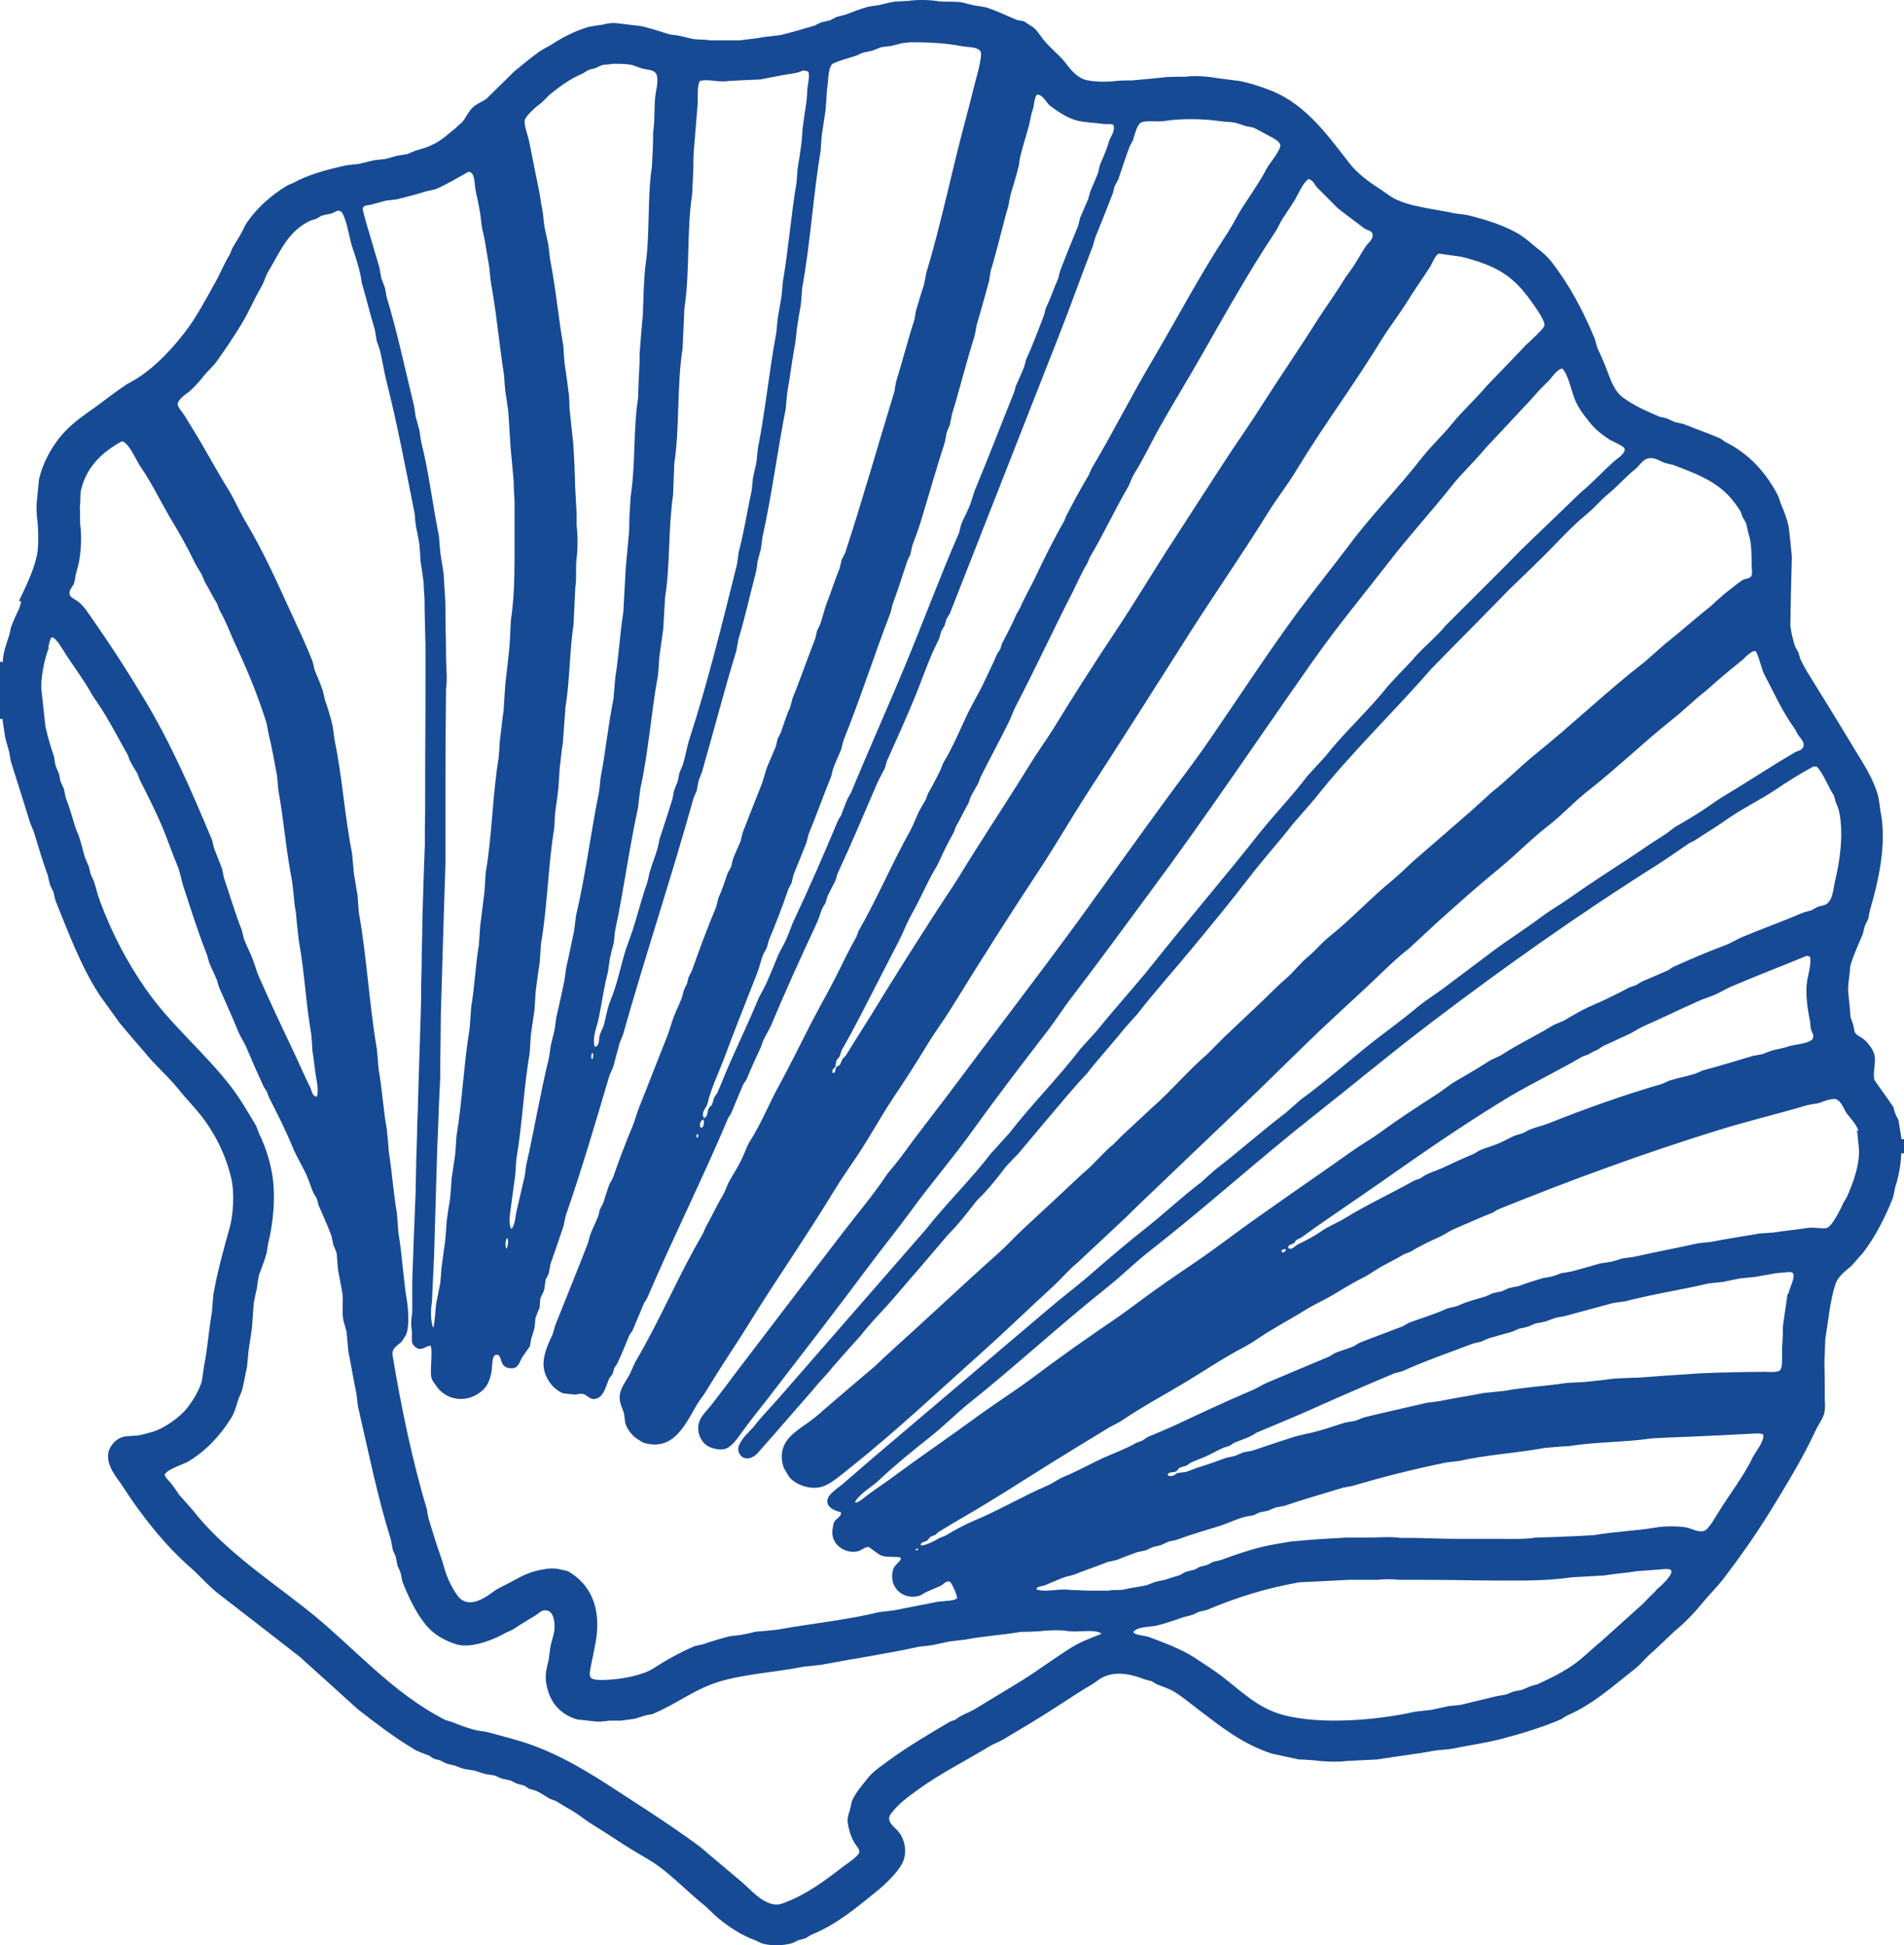 <svg width="138" height="141" viewBox="0 0 138 141" fill="none" xmlns="http://www.w3.org/2000/svg">
<path d="M1.536 43.598C1.492 43.776 1.447 43.955 1.38 44.134C1.18 44.536 0.935 45.072 0.779 45.519C0.757 45.697 0.712 45.876 0.668 46.054C0.49 46.568 0.223 47.305 0.2 47.975H0V52.107H0.178C0.223 52.532 0.312 52.956 0.356 53.358C0.445 53.782 0.579 54.14 0.668 54.519C0.712 54.743 0.735 54.944 0.779 55.167C1.247 56.641 1.714 58.115 2.182 59.634C2.271 59.857 2.36 60.081 2.449 60.282C2.783 61.376 3.095 62.448 3.473 63.476C3.518 63.699 3.562 63.922 3.629 64.146C3.718 64.324 3.785 64.481 3.874 64.659C3.919 64.861 3.963 65.039 4.008 65.24C4.987 67.675 5.9 70.132 7.258 72.186C7.748 72.856 8.216 73.526 8.706 74.196C9.285 74.889 9.864 75.559 10.465 76.251C11.222 77.212 12.201 78.016 12.958 78.976C13.47 79.624 14.072 80.227 14.584 80.874C15.563 82.148 16.343 83.622 16.766 85.431C17.011 86.458 16.899 88.066 16.654 88.96C16.209 90.546 15.786 92.064 15.474 93.762C15.43 94.209 15.385 94.655 15.363 95.102C15.14 96.263 15.051 97.76 14.806 98.899C14.74 99.301 14.695 99.725 14.628 100.127C14.383 100.887 13.983 101.512 13.559 102.07C13.092 102.673 11.934 103.522 11.11 103.768C10.732 103.879 10.331 103.991 9.953 104.058C9.641 104.058 9.329 104.103 9.017 104.125C8.483 104.237 7.993 104.706 7.86 105.264C7.659 106.247 8.528 107.163 8.884 107.721C10.242 109.843 11.979 112.032 13.827 113.64C14.539 114.265 15.163 115.025 15.942 115.605C17.879 117.102 19.816 118.598 21.731 120.095C23.134 121.368 24.559 122.641 25.961 123.914C27.253 124.919 28.5 125.879 29.947 126.75C30.325 126.996 30.704 127.085 31.127 127.264C31.238 127.353 31.349 127.42 31.461 127.487C31.617 127.532 31.75 127.554 31.906 127.599C32.062 127.688 32.218 127.755 32.396 127.845C32.596 127.889 32.774 127.934 32.975 127.979C33.197 128.068 33.42 128.157 33.665 128.224C33.888 128.269 34.133 128.291 34.377 128.336C34.645 128.425 34.89 128.492 35.157 128.582C35.38 128.626 35.624 128.649 35.847 128.693C36.025 128.76 36.203 128.85 36.359 128.917C36.559 128.962 36.76 129.006 36.983 129.051C37.138 129.118 37.272 129.185 37.428 129.274C37.628 129.319 37.806 129.386 38.007 129.431C38.118 129.498 38.252 129.587 38.341 129.654C38.497 129.699 38.653 129.743 38.808 129.788C39.142 129.922 39.521 130.19 39.833 130.369C39.988 130.436 40.144 130.503 40.3 130.547C40.679 130.793 41.057 131.016 41.458 131.24C41.925 131.508 42.393 131.91 42.861 132.2C43.818 132.781 44.731 133.406 45.666 133.987C46.334 134.411 47.047 134.769 47.692 135.238C48.917 136.131 49.941 137.225 51.121 138.163C51.433 138.454 51.744 138.767 52.078 139.057C52.902 139.705 53.659 140.241 54.75 140.643C54.906 140.71 55.062 140.799 55.218 140.866C55.841 141.045 56.71 141.045 57.333 140.866C57.533 140.821 57.689 140.71 57.845 140.643C58.023 140.598 58.224 140.531 58.402 140.486C58.535 140.397 58.669 140.308 58.803 140.241C60.673 139.481 62.098 138.253 63.567 137.069C64.146 136.6 65.326 135.506 65.527 134.724C65.749 133.898 65.438 133.071 65.037 132.669C64.77 132.379 64.168 131.977 64.591 131.441C65.126 130.726 65.861 130.212 66.595 129.676C68.176 128.537 70.002 127.621 71.694 126.594C72.028 126.393 72.362 126.281 72.718 126.08C74.099 125.254 75.501 124.428 76.86 123.534C77.594 123.065 78.307 122.574 79.086 122.127C79.398 121.948 79.71 121.658 80.044 121.524C80.979 121.122 82.047 121.368 82.894 121.703C83.094 121.77 83.294 121.814 83.472 121.859C83.606 121.948 83.717 122.015 83.851 122.082C84.296 122.283 84.697 122.373 85.098 122.618C85.721 122.998 86.3 123.489 86.857 123.914C88.482 125.142 89.996 126.393 92.178 127.108C92.824 127.242 93.492 127.398 94.138 127.532C94.516 127.532 94.917 127.577 95.295 127.599C95.852 127.688 97.01 127.733 97.589 127.644C98.323 127.599 99.08 127.577 99.815 127.532C101.218 127.309 102.71 127.13 104.045 126.884C104.402 126.84 104.78 126.817 105.159 126.773C106.317 126.527 107.519 126.371 108.677 126.08C110.235 125.678 111.772 125.209 113.174 124.606C113.286 124.517 113.419 124.45 113.553 124.361C115.512 123.512 116.915 122.194 118.473 120.988C118.963 120.608 119.342 120.072 119.832 119.693C120.344 119.201 120.878 118.71 121.39 118.218C122.103 117.638 122.793 116.923 123.372 116.208C123.884 115.583 124.485 115.002 124.975 114.355C126.177 112.769 127.313 111.161 128.381 109.419C129.495 107.587 130.63 105.756 131.565 103.745C131.721 103.388 132.011 102.986 132.167 102.606C132.278 102.338 132.3 101.825 132.256 101.512C132.256 100.552 132.256 99.591 132.233 98.631C132.256 98.095 132.278 97.559 132.3 97.023C132.523 95.705 132.634 94.32 133.013 93.136C133.213 92.489 133.747 92.154 134.193 91.752C134.482 91.417 134.772 91.104 135.061 90.769C135.929 89.608 136.62 88.29 137.198 86.816C137.265 86.57 137.31 86.324 137.354 86.079C137.577 85.409 137.777 84.493 137.8 83.599C137.866 83.599 137.933 83.599 138 83.599V82.572H137.822C137.755 82.103 137.666 81.634 137.599 81.187C137.51 81.031 137.421 80.852 137.354 80.674C137.31 80.517 137.265 80.383 137.221 80.227C136.775 79.579 136.33 78.954 135.885 78.328C135.662 77.815 136.063 76.899 135.796 76.274C135.662 75.939 135.328 75.514 135.061 75.313C134.861 75.157 134.571 75.045 134.438 74.844C134.393 74.665 134.348 74.487 134.326 74.308C134.259 74.107 134.193 73.906 134.126 73.727C134.081 73.169 134.037 72.611 133.97 72.03C133.925 71.695 133.97 71.226 134.015 70.936C134.059 70.623 134.081 70.332 134.104 70.042C134.326 69.238 134.705 68.434 135.016 67.697C135.061 67.496 135.106 67.295 135.172 67.094C135.261 66.915 135.328 66.759 135.417 66.58C135.439 66.379 135.484 66.178 135.529 65.977C136.107 64.012 136.798 61.197 136.286 58.741C136.241 58.406 136.197 58.048 136.13 57.713C135.773 56.418 135.061 55.368 134.438 54.341C133.436 52.666 132.456 51.08 131.432 49.427C131.12 48.913 130.719 48.31 130.474 47.73C130.43 47.573 130.385 47.439 130.341 47.283C130.252 47.127 130.185 46.993 130.096 46.836C129.94 46.322 129.829 45.898 129.762 45.34C129.784 43.687 129.829 42.034 129.873 40.359C129.806 39.644 129.74 38.952 129.651 38.237C129.539 37.634 129.272 36.964 129.049 36.45C129.005 36.294 128.96 36.138 128.894 35.981C128.025 34.262 126.778 32.899 125.042 32.028C124.908 31.939 124.797 31.849 124.685 31.782C123.817 31.403 122.904 31.09 122.014 30.733C121.813 30.688 121.613 30.643 121.412 30.599C121.212 30.509 121.012 30.42 120.811 30.331C120.655 30.286 120.477 30.241 120.321 30.219C119.364 29.817 118.407 29.393 117.627 28.812C116.915 28.276 116.714 27.405 116.336 26.489C116.18 26.087 115.935 25.573 115.757 25.171C115.712 24.97 115.646 24.792 115.601 24.591C114.711 22.447 113.731 20.615 112.417 18.94C112.172 18.627 111.816 18.292 111.482 18.047C111.081 17.734 110.681 17.354 110.235 17.064C109.167 16.372 107.719 15.925 106.361 15.59C106.072 15.545 105.782 15.5 105.493 15.478C104.001 15.143 102.242 15.009 101.04 14.384C100.75 14.227 100.439 13.982 100.171 13.803C99.303 13.245 98.435 12.642 97.811 11.838C96.275 9.872 94.739 7.683 92.289 6.633C91.577 6.343 90.664 6.03 89.862 5.874C89.35 5.807 88.838 5.74 88.304 5.673C87.703 5.561 86.612 5.45 85.922 5.561C85.476 5.561 85.009 5.561 84.563 5.584C83.717 5.673 82.871 5.762 82.025 5.829C81.691 5.829 81.335 5.829 81.001 5.852C80.355 5.963 79.22 5.941 78.663 5.785C77.973 5.561 77.572 5.003 77.171 4.489C76.704 3.909 76.058 3.44 75.613 2.859C75.368 2.546 75.145 2.166 74.834 1.943C74.611 1.809 74.41 1.675 74.21 1.541C74.054 1.519 73.898 1.474 73.72 1.452C73.008 1.161 72.251 0.782 71.471 0.536C71.204 0.491 70.915 0.424 70.648 0.402C70.336 0.335 70.046 0.246 69.757 0.179C69.156 0.067 68.51 0.179 67.865 0.067C67.263 -0.022 66.395 -0.022 65.816 0.067C65.504 0.067 65.193 0.112 64.881 0.112C64.436 0.179 64.057 0.29 63.656 0.38C63.411 0.402 63.166 0.447 62.922 0.491C62.387 0.625 61.742 0.893 61.252 1.072C61.029 1.117 60.829 1.184 60.628 1.228C60.472 1.318 60.317 1.385 60.161 1.474C59.96 1.519 59.76 1.563 59.559 1.608C59.381 1.675 59.226 1.764 59.047 1.854C58.201 2.099 57.4 2.345 56.554 2.546C56.175 2.591 55.797 2.636 55.396 2.68C54.839 2.792 54.238 2.837 53.615 2.926C53.258 2.926 52.88 2.926 52.524 2.926C52.167 2.926 51.834 2.926 51.477 2.926C51.01 2.837 50.52 2.904 50.075 2.792C49.785 2.725 49.496 2.658 49.228 2.591C49.006 2.546 48.783 2.524 48.56 2.502C47.937 2.3 47.158 2.055 46.512 1.898C45.956 1.831 45.377 1.764 44.82 1.697C44.441 1.63 43.996 1.697 43.684 1.787C43.35 1.831 43.017 1.876 42.682 1.943C41.747 2.211 40.768 2.703 40.033 3.194C39.721 3.395 39.387 3.529 39.075 3.752C38.452 4.199 37.873 4.69 37.294 5.159C36.604 5.829 35.936 6.499 35.246 7.169C34.956 7.371 34.645 7.482 34.355 7.706C33.977 8.018 33.799 8.487 33.487 8.867C33.331 9.001 33.175 9.135 33.042 9.269C32.529 9.671 32.04 10.162 31.416 10.453C30.993 10.676 30.637 10.765 30.103 10.922C29.902 11.011 29.724 11.078 29.524 11.167C29.301 11.212 29.078 11.234 28.834 11.279C28.522 11.368 28.232 11.435 27.921 11.525C27.653 11.547 27.386 11.592 27.119 11.614C26.741 11.704 26.384 11.793 26.006 11.882C25.716 11.905 25.449 11.949 25.16 11.972C23.779 12.262 22.31 12.664 21.241 13.267C21.085 13.334 20.952 13.379 20.818 13.446C19.683 14.138 18.703 14.987 17.946 16.059C17.723 16.372 17.612 16.706 17.411 17.041C17.233 17.332 17.011 17.689 16.832 18.002C16.766 18.158 16.721 18.292 16.654 18.449C16.254 19.074 15.986 19.789 15.608 20.459C14.918 21.687 14.25 22.983 13.404 24.077C12.491 25.261 11.377 26.467 10.108 27.316C9.819 27.517 9.53 27.651 9.196 27.852C8.439 28.343 7.682 28.946 6.947 29.482C5.967 30.174 4.987 30.844 4.253 31.805C3.629 32.609 3.095 33.614 2.828 34.731C2.761 35.334 2.716 35.937 2.65 36.562C2.65 36.852 2.65 37.143 2.672 37.433C2.783 38.103 2.828 39.622 2.672 40.27C2.405 41.476 1.848 42.548 1.38 43.553M120.01 115.315C119.698 115.605 119.386 115.918 119.097 116.231L116.046 118.978C115.379 119.514 114.777 120.139 114.087 120.631C113.286 121.211 112.35 121.658 111.438 122.082C111.282 122.127 111.104 122.172 110.948 122.216C110.747 122.306 110.525 122.395 110.324 122.484C110.124 122.529 109.946 122.551 109.745 122.596C109.567 122.663 109.367 122.73 109.189 122.819C108.944 122.864 108.699 122.909 108.432 122.953C107.63 123.154 106.673 123.378 105.849 123.579C105.56 123.601 105.27 123.646 104.981 123.668C104.58 123.757 104.157 123.847 103.756 123.936C103.355 123.981 102.954 124.025 102.554 124.07C99.904 124.673 95.741 125.053 92.957 124.294C91.154 123.802 89.929 122.551 88.616 121.546C87.948 121.033 87.235 120.586 86.523 120.117C85.632 119.536 84.363 119.067 83.294 118.665C82.916 118.531 82.448 118.553 82.159 118.352V118.285C82.426 117.883 83.339 117.95 83.895 117.816C84.497 117.66 85.231 117.414 85.788 117.213C86.011 117.169 86.233 117.102 86.478 117.035C86.612 116.968 86.745 116.901 86.879 116.834C87.079 116.789 87.28 116.744 87.458 116.7C89.528 115.829 91.644 115.136 94.182 114.69C95.407 114.623 96.609 114.578 97.834 114.511C98.145 114.511 98.479 114.511 98.791 114.511H99.904C100.349 114.444 100.973 114.466 101.396 114.511C101.975 114.511 102.554 114.511 103.133 114.511C104.491 114.511 105.849 114.533 107.207 114.556C109.456 114.556 111.861 114.645 113.887 114.332C114.666 114.287 115.445 114.243 116.225 114.198C117.071 114.064 117.828 114.019 118.651 113.885C119.342 113.841 120.032 113.774 120.722 113.729C120.945 113.729 121.056 113.729 121.145 113.863C121.212 114.243 120.232 115.092 119.965 115.315M127.023 105.666C126.355 107.029 125.398 108.257 124.619 109.508C124.418 109.821 123.839 110.87 123.528 110.96C123.127 111.094 122.659 110.826 122.325 110.736C121.724 110.602 120.566 110.602 119.921 110.736C118.54 110.96 116.915 111.027 115.534 111.272C115.134 111.295 114.733 111.317 114.332 111.339C113.33 111.384 112.306 111.429 111.304 111.451C110.48 111.585 109.545 111.54 108.654 111.54H105.582C104.558 111.54 103.533 111.496 102.509 111.473H101.507C100.773 111.362 99.86 111.451 99.058 111.451H97.566C96.921 111.496 96.253 111.518 95.607 111.563C94.917 111.607 94.227 111.674 93.536 111.741C92.868 111.853 92.267 111.942 91.577 112.099C90.531 112.344 89.439 112.724 88.482 113.081C88.282 113.126 88.081 113.171 87.903 113.215C87.77 113.305 87.614 113.372 87.48 113.439C87.302 113.483 87.124 113.528 86.946 113.573C86.835 113.64 86.701 113.707 86.59 113.774C86.367 113.818 86.122 113.885 85.899 113.952C85.766 114.019 85.632 114.109 85.499 114.176C85.098 114.287 84.786 114.399 84.43 114.511C84.185 114.556 83.962 114.6 83.717 114.667C83.517 114.734 83.339 114.824 83.138 114.891C82.604 115.025 82.025 115.069 81.513 115.203C81.135 115.293 80.778 115.203 80.355 115.293H78.975C78.507 115.293 78.062 115.248 77.594 115.248C76.771 115.114 75.791 115.449 75.123 115.203C75.123 115.181 75.123 115.159 75.123 115.136C75.234 114.98 75.524 114.98 75.724 114.913C76.169 114.734 76.771 114.444 77.26 114.287C77.461 114.243 77.661 114.198 77.862 114.131C78.619 113.818 79.531 113.528 80.288 113.215C80.489 113.171 80.689 113.126 80.912 113.081C81.379 112.903 81.981 112.657 82.448 112.501C82.649 112.456 82.849 112.411 83.072 112.367C83.228 112.3 83.383 112.21 83.539 112.143C83.74 112.099 83.94 112.054 84.163 111.987C84.341 111.898 84.519 111.831 84.697 111.741C84.875 111.697 85.053 111.674 85.231 111.63C86.3 111.228 87.413 110.915 88.549 110.558C89.061 110.379 89.684 110.089 90.197 109.955C90.397 109.91 90.62 109.865 90.82 109.843C90.976 109.776 91.154 109.687 91.31 109.62C91.51 109.575 91.71 109.553 91.889 109.508C92.089 109.418 92.289 109.329 92.49 109.262C92.69 109.217 92.891 109.195 93.091 109.15C94.449 108.681 95.963 108.257 97.344 107.833C97.589 107.788 97.811 107.743 98.056 107.699C100.216 107.051 102.554 106.47 104.847 106.001C105.181 105.957 105.493 105.934 105.804 105.89C107.719 105.443 109.924 105.331 111.95 104.952C112.551 104.907 113.152 104.84 113.753 104.818C115.623 104.505 117.805 104.549 119.72 104.259C120.566 104.214 121.412 104.17 122.258 104.147C123.951 104.08 125.643 103.991 127.313 103.902C127.535 103.902 127.669 103.902 127.803 103.991C127.892 104.46 127.201 105.287 127.001 105.689M129.561 93.784C129.45 94.566 129.339 95.325 129.227 96.107C129.227 96.554 129.205 96.978 129.183 97.425C129.094 97.938 129.294 99.122 128.983 99.346C128.76 99.502 128.181 99.435 127.847 99.435C126.956 99.435 126.088 99.457 125.197 99.48C124.53 99.48 123.884 99.524 123.216 99.546C121.724 99.636 120.21 99.748 118.718 99.859C118.139 99.859 117.583 99.904 117.004 99.926C116.291 100.016 115.579 100.105 114.844 100.172C114.421 100.194 113.998 100.217 113.575 100.239C112.106 100.462 110.436 100.552 109.011 100.82C108.499 100.864 108.009 100.931 107.497 100.976C106.495 101.177 105.315 101.356 104.335 101.557C104.045 101.601 103.756 101.646 103.467 101.668C101.93 102.026 100.394 102.361 98.858 102.74C98.657 102.83 98.435 102.897 98.234 102.986C97.989 103.031 97.722 103.075 97.477 103.12C96.898 103.299 96.119 103.567 95.54 103.723C94.85 103.924 94.338 103.969 93.67 104.192C92.735 104.482 91.688 104.84 90.753 105.153C90.531 105.197 90.33 105.242 90.13 105.264C89.929 105.354 89.707 105.443 89.506 105.532C89.306 105.577 89.083 105.622 88.883 105.666C88.326 105.867 87.658 106.113 87.079 106.292C86.656 106.403 86.322 106.582 85.944 106.694C85.766 106.716 85.565 106.738 85.387 106.761C85.142 106.85 85.053 107.073 84.675 106.962C84.675 106.939 84.63 106.917 84.63 106.872C84.764 106.649 85.031 106.761 85.254 106.649C85.343 106.56 85.409 106.47 85.499 106.381C85.677 106.336 85.855 106.269 86.011 106.225C86.122 106.135 86.233 106.068 86.345 106.001C86.745 105.823 87.079 105.711 87.48 105.532C87.859 105.354 88.304 105.086 88.705 104.929C88.861 104.885 88.994 104.84 89.128 104.795C89.239 104.728 89.35 104.639 89.462 104.572C89.907 104.393 90.263 104.281 90.686 104.08C90.798 104.013 90.931 103.946 91.043 103.857C92.312 103.321 93.514 102.83 94.783 102.271C96.832 101.356 98.969 100.418 101.062 99.546C101.262 99.502 101.44 99.435 101.641 99.39C103.266 98.653 105.07 98.028 106.784 97.38C106.985 97.335 107.163 97.291 107.363 97.246C107.541 97.157 107.742 97.067 107.92 97C108.521 96.822 108.966 96.71 109.59 96.531C109.745 96.464 109.924 96.375 110.102 96.308C110.324 96.263 110.547 96.219 110.77 96.152C110.948 96.085 111.126 95.995 111.304 95.928C111.549 95.884 111.816 95.839 112.061 95.772C112.284 95.683 112.506 95.616 112.729 95.526C112.929 95.481 113.152 95.437 113.352 95.415C114.466 95.102 115.757 94.767 116.893 94.454C117.16 94.409 117.449 94.365 117.716 94.343C119.676 93.829 121.835 93.494 123.862 93.025C124.218 92.98 124.574 92.958 124.93 92.913C125.331 92.824 125.732 92.734 126.11 92.667C126.467 92.623 126.845 92.6 127.201 92.556C127.713 92.466 128.203 92.377 128.715 92.288C129.049 92.265 129.361 92.221 129.695 92.198C129.74 92.198 129.806 92.221 129.873 92.221C129.918 92.265 129.962 92.288 129.985 92.332C130.074 92.757 129.717 93.293 129.628 93.762M134.571 81.947C134.682 82.259 134.638 82.594 134.705 82.974C134.905 84.292 134.237 85.9 133.859 86.771C133.77 86.905 133.703 87.039 133.614 87.173C133.413 87.62 132.812 88.87 132.411 89.004C132.144 89.094 131.432 88.937 131.031 89.004C130.163 89.138 129.361 89.205 128.537 89.34C128.203 89.362 127.869 89.384 127.535 89.406C126.422 89.608 125.153 89.786 124.062 90.01C123.728 90.054 123.394 90.076 123.06 90.121C121.568 90.456 119.876 90.769 118.407 91.104C118.139 91.149 117.85 91.171 117.583 91.216C117.316 91.305 117.026 91.394 116.759 91.461C116.514 91.506 116.247 91.528 116.002 91.573C115.334 91.774 114.488 91.997 113.842 92.176C113.62 92.221 113.375 92.243 113.152 92.288C112.929 92.377 112.684 92.466 112.462 92.533C112.239 92.578 112.039 92.6 111.816 92.645C111.282 92.801 110.569 93.025 110.057 93.226C109.812 93.27 109.567 93.315 109.322 93.382C109.167 93.449 108.988 93.538 108.833 93.605C108.61 93.65 108.409 93.695 108.187 93.739C108.031 93.806 107.853 93.896 107.697 93.963C106.985 94.186 106.294 94.343 105.649 94.655C105.404 94.722 105.159 94.789 104.914 94.834C104.023 95.258 103.044 95.526 102.108 95.884C101.975 95.973 101.819 96.04 101.685 96.129C100.594 96.554 99.592 96.911 98.524 97.335C98.39 97.425 98.257 97.492 98.123 97.581C97.633 97.782 97.255 97.871 96.765 98.072C96.631 98.139 96.498 98.229 96.364 98.318C94.805 98.966 93.336 99.591 91.8 100.239C91.443 100.395 90.998 100.686 90.642 100.82C88.749 101.624 86.946 102.472 85.142 103.321C84.452 103.634 83.851 103.879 83.161 104.17C83.049 104.259 82.916 104.326 82.804 104.415C82.649 104.482 82.493 104.527 82.337 104.594C81.624 104.996 80.867 105.287 80.088 105.622C79.086 106.068 78.129 106.627 77.082 107.051C76.704 107.207 76.303 107.52 75.924 107.676C74.099 108.458 72.429 109.463 70.603 110.223C69.913 110.513 69.178 110.915 68.555 111.295C68.332 111.406 68.087 111.451 67.909 111.585C67.798 111.674 66.952 112.076 66.773 112.009C66.773 112.009 66.751 112.009 66.729 111.987C66.729 111.942 66.751 111.898 66.773 111.853C66.885 111.764 67.085 111.741 67.219 111.652C67.286 111.563 67.352 111.496 67.419 111.406C67.531 111.362 67.664 111.295 67.798 111.25C67.887 111.161 67.976 111.071 68.087 111.004C69.134 110.357 70.18 109.776 71.249 109.128C73.498 107.766 75.746 106.292 77.995 104.929C78.797 104.438 79.598 103.946 80.377 103.477C80.689 103.299 81.001 103.165 81.313 102.964C82.827 101.936 84.474 101.065 86.055 100.105C87.436 99.256 88.794 98.363 90.241 97.603C90.753 97.335 91.265 96.956 91.755 96.643C92.779 96.018 93.803 95.459 94.805 94.834C95.34 94.521 95.874 94.275 96.431 93.963C97.232 93.494 98.034 92.98 98.902 92.556C99.214 92.399 99.548 92.154 99.837 91.975C100.461 91.595 101.129 91.305 101.73 90.925C101.886 90.858 102.064 90.791 102.242 90.724C102.865 90.344 103.533 90.01 104.246 89.697C104.624 89.54 105.047 89.228 105.426 89.071C106.361 88.669 107.252 88.267 108.209 87.888C108.343 87.798 108.476 87.709 108.632 87.642C113.775 85.565 119.097 83.599 124.663 81.88C126.778 81.232 128.938 80.718 131.031 80.093C131.276 80.048 131.543 80.004 131.81 79.959C132.055 79.87 132.3 79.78 132.545 79.713C132.679 79.691 132.812 79.668 132.946 79.646C133.458 79.713 133.614 80.383 133.859 80.718C134.148 81.098 134.549 81.5 134.705 81.969M92.891 90.702C92.891 90.702 92.891 90.657 92.891 90.635C92.935 90.59 92.98 90.568 93.046 90.546H93.202C93.202 90.68 93.135 90.724 93.046 90.769H92.935C92.935 90.769 92.913 90.747 92.891 90.724M131.165 73.861C131.209 74.107 131.209 74.353 131.254 74.598C131.32 74.755 131.365 74.889 131.432 75.045C131.432 75.135 131.409 75.201 131.387 75.291C131.142 75.671 130.029 75.693 129.539 75.871C129.183 76.005 128.715 76.05 128.315 76.184C128.114 76.251 127.936 76.341 127.736 76.408C127.491 76.452 127.268 76.497 127.023 76.542C125.843 76.899 124.663 77.256 123.416 77.591C123.238 77.681 123.038 77.748 122.837 77.837C122.169 78.038 121.635 78.127 120.989 78.328C120.789 78.418 120.611 78.507 120.433 78.574C117.583 79.4 114.866 80.383 112.217 81.433C111.705 81.634 111.282 81.701 110.77 81.924C110.636 82.014 110.48 82.081 110.347 82.148C110.168 82.192 109.99 82.259 109.812 82.304C109.456 82.46 108.966 82.728 108.61 82.885C108.12 83.086 107.742 83.175 107.252 83.376C107.118 83.465 106.985 83.532 106.851 83.622C106.049 83.957 105.27 84.314 104.513 84.671C104.068 84.873 103.712 84.962 103.288 85.185C103.155 85.275 103.021 85.364 102.91 85.431C102.776 85.475 102.643 85.52 102.509 85.565C100.862 86.503 99.08 87.307 97.499 88.29C96.898 88.647 96.253 88.893 95.696 89.295C95.162 89.652 94.605 89.942 94.004 90.233C93.848 90.322 93.67 90.612 93.38 90.478H93.358C93.358 90.166 93.625 90.233 93.803 90.099C93.848 90.032 93.892 89.965 93.937 89.898C94.048 89.831 94.182 89.764 94.293 89.719C94.627 89.474 94.984 89.228 95.317 88.982C97.366 87.553 99.459 86.146 101.507 84.694C104.09 82.885 106.74 81.098 109.478 79.445C111.193 78.44 112.974 77.591 114.688 76.586C114.822 76.542 114.933 76.497 115.067 76.452C115.289 76.341 115.468 76.207 115.735 76.117C115.891 76.005 116.069 75.916 116.225 75.805C116.848 75.537 117.36 75.269 117.984 75.001C118.34 74.844 118.741 74.554 119.097 74.397C120.41 73.817 121.702 73.191 122.993 72.611C123.461 72.387 123.839 72.298 124.307 72.097C124.663 71.941 125.108 71.673 125.465 71.516C127.29 70.734 129.116 70.042 130.942 69.283C131.053 69.283 131.12 69.327 131.187 69.35C131.298 69.752 131.076 70.6 130.986 71.047C130.831 72.008 131.009 73.08 131.165 73.928M131.677 55.592C131.899 55.681 132.523 56.932 132.656 57.222C132.745 57.378 132.834 57.512 132.924 57.669C132.968 57.825 133.013 58.004 133.057 58.16C133.146 58.383 133.257 58.584 133.302 58.852C133.636 60.416 133.347 62.426 133.035 63.721C132.857 64.414 132.879 65.218 132.345 65.553C132.167 65.642 131.944 65.665 131.743 65.731C131.588 65.821 131.409 65.91 131.254 65.999C131.053 66.044 130.875 66.089 130.675 66.156C129.227 66.781 127.713 67.317 126.222 67.943C125.865 68.099 125.398 68.389 125.019 68.523C123.706 69.015 122.503 69.528 121.234 70.109C121.123 70.176 121.012 70.266 120.9 70.332C120.232 70.623 119.653 70.868 118.985 71.159C118.852 71.248 118.718 71.315 118.585 71.405C118.429 71.449 118.273 71.516 118.117 71.561C117.204 72.052 116.247 72.521 115.245 72.946C114.733 73.169 114.043 73.571 113.553 73.861C113.174 74.107 112.773 74.174 112.395 74.42C111.259 75.112 110.013 75.693 108.922 76.408C108.588 76.631 108.209 76.72 107.875 76.944C107.118 77.435 106.339 77.882 105.537 78.351C105.07 78.619 104.624 78.998 104.179 79.289C102.732 80.227 101.307 81.143 99.949 82.148C99.303 82.617 98.635 82.974 97.989 83.443C95.785 85.007 93.536 86.548 91.332 88.111C89.885 89.116 88.482 90.21 87.035 91.216C85.899 91.997 84.786 92.734 83.673 93.538C82.76 94.186 81.847 94.901 80.912 95.549C78.864 96.933 76.837 98.363 74.878 99.837C73.631 100.775 72.317 101.601 71.048 102.517C69.044 103.991 66.974 105.398 64.97 106.872C64.324 107.364 63.634 107.81 62.966 108.302C62.677 108.503 62.41 108.793 62.031 108.927C61.986 108.882 61.986 108.905 61.986 108.838C62.387 108.19 63.166 107.81 63.701 107.297C64.859 106.202 66.128 105.175 67.397 104.17C68.332 103.433 69.178 102.584 70.091 101.825C73.542 99.078 76.793 96.062 80.244 93.315C81.313 92.466 82.292 91.484 83.383 90.635C87.391 87.508 91.154 84.091 95.139 80.942C98.034 78.663 100.862 76.296 103.778 74.085C109.011 70.109 114.399 66.29 120.032 62.739C120.833 62.225 121.635 61.667 122.414 61.13C122.548 61.063 122.682 60.996 122.815 60.929C123.617 60.394 124.485 59.88 125.264 59.321C126.333 58.584 127.491 58.026 128.582 57.311C129.472 56.708 130.43 56.105 131.409 55.569C131.521 55.569 131.61 55.569 131.721 55.569M66.551 112.3C66.551 112.3 66.484 112.367 66.395 112.389C66.395 112.389 66.373 112.344 66.373 112.322C66.373 112.322 66.373 112.322 66.373 112.277C66.395 112.277 66.417 112.277 66.462 112.255H66.551C66.551 112.255 66.551 112.277 66.573 112.3M93.915 14.361C94.182 13.915 94.427 13.289 94.828 12.977C95.139 13.021 95.273 13.356 95.429 13.557C95.941 14.071 96.453 14.585 96.965 15.098C97.589 15.59 98.234 16.059 98.88 16.55C99.058 16.684 99.414 16.706 99.481 16.952C99.57 17.332 99.147 17.622 99.013 17.823C98.702 18.292 98.435 18.761 98.145 19.23C97.945 19.521 97.744 19.811 97.522 20.101C96.854 21.218 96.097 22.245 95.407 23.318C94.071 25.439 92.668 27.472 91.332 29.571C90.686 30.599 89.974 31.604 89.306 32.609C87.859 34.798 86.456 37.009 85.031 39.198C83.628 41.342 82.337 43.531 80.912 45.675C79.331 48.042 77.795 50.455 76.303 52.889C75.769 53.738 75.145 54.586 74.633 55.435C72.941 58.182 71.16 60.84 69.468 63.61C68.822 64.637 68.109 65.665 67.464 66.692C65.95 69.037 64.48 71.382 63.033 73.75C62.454 74.665 61.875 75.581 61.296 76.519C61.207 76.609 61.118 76.698 61.051 76.787C60.984 76.921 60.94 77.055 60.873 77.189C60.784 77.234 60.695 77.301 60.606 77.346C60.562 77.457 60.539 77.591 60.517 77.703C60.495 77.725 60.45 77.748 60.428 77.77C60.406 77.77 60.361 77.77 60.339 77.77C60.294 77.457 60.45 77.48 60.539 77.323C60.562 77.167 60.606 77.011 60.628 76.854C60.695 76.765 60.762 76.676 60.851 76.586C60.895 76.43 60.962 76.274 61.007 76.117C61.452 75.358 61.897 74.509 62.32 73.705C63.278 71.851 64.235 69.975 65.193 68.121C65.504 67.496 65.727 66.893 66.061 66.29C66.573 65.397 66.996 64.436 67.486 63.498C67.664 63.163 67.931 62.761 68.087 62.404C68.399 61.689 68.755 60.996 69.134 60.327C69.178 60.17 69.245 60.014 69.312 59.857C69.623 59.344 69.891 58.718 70.202 58.205C70.247 58.071 70.291 57.937 70.336 57.803C70.492 57.468 70.737 57.088 70.915 56.753C70.959 56.619 71.004 56.485 71.071 56.328C71.716 55.033 72.451 53.693 73.097 52.375C73.297 51.973 73.409 51.616 73.609 51.214C75.034 48.489 76.347 45.63 77.75 42.905C78.106 42.191 78.396 41.498 78.797 40.85C78.864 40.694 78.93 40.538 78.997 40.381C79.954 38.773 80.756 37.031 81.691 35.423C81.914 35.043 82.003 34.664 82.226 34.306C82.871 33.279 83.383 32.184 83.984 31.09C84.986 29.303 86.077 27.539 87.079 25.774C88.816 22.737 90.508 19.699 92.423 16.818C92.623 16.506 92.757 16.193 92.957 15.858C93.269 15.366 93.625 14.875 93.915 14.384M71.694 20.302C71.739 20.079 71.761 19.856 71.805 19.632C72.273 18.114 72.651 16.416 73.097 14.875C73.141 14.607 73.186 14.339 73.253 14.071C73.453 13.423 73.698 12.619 73.854 11.949C73.876 11.771 73.898 11.569 73.943 11.368C74.099 10.676 74.388 9.827 74.566 9.135C74.678 8.711 74.722 8.286 74.856 7.951C74.967 7.616 74.945 7.08 75.168 6.857C75.591 6.857 75.835 7.438 76.103 7.661C76.637 8.063 77.305 8.532 78.04 8.733C78.641 8.889 79.309 8.889 79.932 8.979C80.244 9.023 80.489 8.934 80.712 9.068C80.823 9.604 80.467 9.894 80.355 10.319C80.199 10.899 79.91 11.48 79.71 11.994C79.665 12.172 79.621 12.329 79.598 12.508C79.442 12.91 79.22 13.423 79.042 13.825C78.975 14.026 78.93 14.25 78.864 14.451C78.685 14.853 78.463 15.389 78.285 15.791C78.24 15.969 78.195 16.17 78.151 16.349C77.728 17.377 77.26 18.538 76.86 19.565C76.793 19.766 76.748 19.967 76.704 20.168C76.392 20.861 76.125 21.687 75.791 22.357C75.746 22.558 75.702 22.759 75.635 22.938C75.234 23.943 74.834 25.082 74.366 26.065C74.321 26.266 74.277 26.445 74.21 26.645C74.054 27.047 73.809 27.561 73.631 27.963C73.587 28.142 73.542 28.321 73.475 28.499C72.562 30.755 71.672 33.1 70.737 35.334C70.514 35.847 70.447 36.294 70.225 36.785C70.069 37.188 69.779 37.679 69.646 38.081C69.601 38.26 69.557 38.438 69.512 38.617C68.132 41.788 66.929 45.049 65.593 48.266C64.302 51.37 62.944 54.408 61.653 57.512C61.586 57.624 61.519 57.736 61.452 57.847C61.252 58.294 61.14 58.651 60.962 59.098C60.873 59.232 60.784 59.388 60.717 59.522C59.693 61.979 58.624 64.414 57.511 66.781C57.311 67.228 57.199 67.608 56.999 68.054C56.843 68.434 56.554 68.881 56.398 69.238C56.108 69.953 55.864 70.556 55.552 71.248C55.396 71.628 55.106 72.075 54.951 72.432C54.283 74.04 53.548 75.581 52.858 77.145C52.546 77.859 52.301 78.507 51.989 79.222C51.9 79.356 51.811 79.467 51.744 79.602C51.7 79.758 51.655 79.914 51.611 80.07C51.544 80.138 51.477 80.204 51.41 80.272C51.21 80.562 51.388 80.785 51.077 81.031H51.01C50.787 80.584 51.21 80.294 51.277 80.004C51.544 78.864 52.056 77.837 52.457 76.787C53.214 74.733 54.06 72.633 54.862 70.578C55.062 70.064 55.129 69.662 55.329 69.149C55.418 69.015 55.485 68.858 55.574 68.702C55.619 68.523 55.685 68.322 55.73 68.144C56.22 66.96 56.71 65.731 57.133 64.458C57.222 64.302 57.288 64.146 57.377 63.989C57.422 63.788 57.467 63.61 57.511 63.409C57.801 62.672 58.157 61.845 58.446 61.086C58.491 60.885 58.558 60.684 58.602 60.483C59.159 59.12 59.693 57.624 60.25 56.261C60.294 56.105 60.317 55.949 60.361 55.792C60.517 55.324 60.784 54.765 60.962 54.341C61.007 54.14 61.074 53.916 61.118 53.715C62.343 50.678 63.367 47.462 64.547 44.402C64.591 44.201 64.658 43.977 64.703 43.776C65.081 42.771 65.393 41.766 65.749 40.694C65.816 40.538 65.883 40.381 65.972 40.225C66.016 40.002 66.083 39.756 66.128 39.533C66.306 39.041 66.551 38.416 66.707 37.902C67.308 35.937 67.865 33.949 68.488 32.028C68.532 31.805 68.577 31.581 68.621 31.336C68.688 31.157 68.755 30.979 68.844 30.8C68.889 30.532 68.956 30.286 69 30.018C69.557 28.209 70.046 26.221 70.625 24.39C70.692 24.122 70.737 23.854 70.781 23.586C71.093 22.514 71.449 21.263 71.739 20.191M48.071 45.608C48.115 44.826 48.16 44.067 48.204 43.307C48.583 40.94 48.427 38.26 48.783 35.892C48.805 35.133 48.85 34.373 48.872 33.614C49.273 30.956 49.05 27.919 49.473 25.261C49.518 24.278 49.562 23.295 49.607 22.335C50.008 19.722 49.763 16.729 50.164 14.093C50.186 13.49 50.23 12.887 50.253 12.284C50.253 11.882 50.253 11.502 50.275 11.1C50.364 10.006 50.453 8.912 50.542 7.817C50.631 7.192 50.475 6.343 50.72 5.874C51.255 5.695 52.056 5.986 52.746 5.874C53.526 5.829 54.305 5.785 55.084 5.762C55.619 5.651 56.153 5.561 56.71 5.45C57.288 5.338 57.734 5.338 58.179 5.115C58.402 5.115 58.491 5.137 58.602 5.226C58.691 5.539 58.558 6.075 58.513 6.455C58.513 6.767 58.468 7.08 58.446 7.415C58.335 8.085 58.246 8.755 58.157 9.425C58.157 9.738 58.112 10.051 58.09 10.363C58.001 11.011 57.912 11.636 57.801 12.284C57.778 12.597 57.756 12.91 57.734 13.222C57.333 15.59 57.133 18.158 56.732 20.481C56.71 20.816 56.687 21.151 56.643 21.486C56.554 22 56.465 22.514 56.376 23.027C56.331 23.385 56.309 23.764 56.264 24.122C55.752 26.869 55.463 29.817 54.928 32.52C54.884 32.832 54.862 33.145 54.839 33.435C54.75 33.837 54.661 34.239 54.572 34.641C54.55 34.954 54.505 35.244 54.483 35.535C54.171 36.964 53.926 38.572 53.548 39.979C53.503 40.292 53.459 40.605 53.414 40.917C52.346 45.183 51.299 49.472 49.986 53.514C49.763 54.207 49.696 54.787 49.473 55.48C49.407 55.658 49.318 55.815 49.251 55.993C49.206 56.217 49.162 56.418 49.117 56.641C49.028 56.865 48.939 57.088 48.85 57.311C48.805 57.512 48.783 57.713 48.739 57.914C48.449 58.83 48.115 59.902 47.803 60.818C47.759 61.063 47.714 61.287 47.648 61.533C47.492 62.069 47.225 62.739 47.069 63.275C47.024 63.498 46.98 63.744 46.913 63.967C46.512 65.106 46.223 66.267 45.844 67.451C45.666 67.987 45.399 68.657 45.243 69.193C44.931 70.31 44.686 71.449 44.263 72.477C43.996 73.102 43.929 73.75 43.729 74.42C43.64 74.598 43.551 74.799 43.484 74.978C43.373 75.335 43.484 75.76 43.15 75.871C43.128 75.871 43.105 75.849 43.083 75.827C42.95 75.135 43.217 74.554 43.35 73.995C43.618 72.812 43.751 71.606 44.063 70.466C44.108 70.132 44.152 69.819 44.197 69.506C44.286 69.126 44.375 68.724 44.486 68.345C44.508 68.054 44.553 67.786 44.575 67.496C45.199 64.592 45.599 61.488 46.245 58.54C46.289 58.071 46.356 57.579 46.423 57.11C47.002 54.497 47.202 51.616 47.692 48.913C47.737 48.511 47.759 48.087 47.781 47.685C47.87 46.993 47.982 46.278 48.071 45.586M38.385 76.408C38.407 75.939 38.452 75.492 38.474 75.023C38.563 74.397 38.653 73.794 38.742 73.169C38.764 72.722 38.808 72.253 38.831 71.807C38.92 71.114 39.009 70.444 39.12 69.752C39.142 69.305 39.187 68.858 39.209 68.412C39.677 65.731 39.721 62.761 40.166 60.058C40.189 59.679 40.211 59.321 40.233 58.942C40.322 58.316 40.411 57.691 40.478 57.066C40.501 56.596 40.545 56.127 40.567 55.658C40.656 55.055 40.679 54.452 40.79 53.916C40.857 53.023 40.923 52.107 40.99 51.214C41.302 49.338 41.28 47.171 41.569 45.273C41.614 44.357 41.658 43.441 41.703 42.526C41.814 41.855 41.703 41.185 41.792 40.471C41.881 39.845 41.881 38.729 41.792 38.103V37.21C41.747 36.54 41.725 35.87 41.681 35.2C41.681 34.552 41.636 33.904 41.614 33.234C41.592 32.877 41.569 32.497 41.547 32.14C41.458 31.314 41.369 30.487 41.28 29.638C41.28 29.303 41.258 28.946 41.235 28.611C41.146 27.852 41.035 27.114 40.923 26.355C40.879 25.931 40.857 25.529 40.834 25.104C40.478 23.072 40.278 20.861 39.877 18.851C39.833 18.471 39.788 18.114 39.743 17.734C39.654 17.332 39.565 16.907 39.476 16.506C39.387 16.014 39.387 15.567 39.298 15.143C39.187 14.719 39.165 14.227 39.053 13.736C38.831 12.619 38.586 11.458 38.363 10.296C38.296 9.917 37.962 9.068 38.029 8.733C38.118 8.353 38.92 7.683 39.231 7.46C39.432 7.259 39.632 7.08 39.81 6.879C40.567 6.276 41.302 5.718 42.259 5.316C42.393 5.226 42.527 5.137 42.66 5.07C42.816 5.025 42.95 4.981 43.105 4.958C43.328 4.869 43.529 4.735 43.796 4.69C44.018 4.69 44.241 4.646 44.464 4.623C44.976 4.623 45.488 4.623 45.889 4.735C46.134 4.824 46.356 4.914 46.601 4.981C46.957 5.07 47.358 5.048 47.536 5.316C47.737 5.584 47.625 6.298 47.536 6.678C47.38 7.616 47.492 8.644 47.336 9.604C47.336 10.006 47.336 10.408 47.314 10.81C47.291 11.234 47.269 11.659 47.247 12.105C46.891 14.406 47.136 17.108 46.757 19.409C46.712 20.012 46.668 20.615 46.646 21.196C46.646 21.687 46.601 22.201 46.601 22.692C46.512 23.697 46.423 24.68 46.356 25.685C46.356 25.886 46.356 26.065 46.356 26.266C46.312 27.137 46.267 28.008 46.245 28.879C45.889 31.135 46.067 33.726 45.711 35.959C45.688 36.45 45.644 36.942 45.621 37.433C45.621 37.791 45.599 38.148 45.599 38.505C45.51 39.399 45.443 40.27 45.354 41.163C45.288 42.235 45.243 43.307 45.176 44.379C44.931 45.898 44.842 47.64 44.597 49.092C44.553 49.606 44.508 50.142 44.464 50.656C44.085 52.509 43.885 54.564 43.529 56.373C43.506 56.708 43.462 57.066 43.417 57.401C42.816 60.349 42.438 63.476 41.747 66.379C41.703 66.737 41.658 67.094 41.614 67.451C41.436 68.278 41.235 69.305 41.035 70.154C40.99 70.466 40.946 70.802 40.901 71.114C40.723 71.918 40.523 72.923 40.322 73.727C40.278 74.04 40.233 74.353 40.189 74.688C40.1 75.045 40.011 75.403 39.922 75.76C39.877 76.073 39.833 76.363 39.788 76.676C39.165 79.199 38.719 81.924 38.14 84.448C38.096 84.716 38.074 84.984 38.029 85.252C37.851 86.012 37.651 86.883 37.472 87.642C37.317 88.29 37.383 88.58 37.094 89.071C36.871 89.004 36.938 88.111 36.983 87.843C37.094 86.972 37.227 86.079 37.339 85.207C37.383 84.805 37.383 84.403 37.428 84.001C37.851 81.545 37.962 78.842 38.385 76.363M42.95 76.743C42.95 76.743 42.927 76.743 42.905 76.765C42.905 76.765 42.905 76.765 42.883 76.765C42.838 76.609 42.838 76.43 42.927 76.318C43.039 76.385 42.994 76.631 42.95 76.743ZM26.985 14.808C27.32 14.719 27.653 14.629 27.987 14.54C28.232 14.518 28.5 14.473 28.744 14.451C29.412 14.294 30.236 14.071 30.882 13.87C31.127 13.825 31.349 13.758 31.572 13.714C32.418 13.356 33.197 12.865 33.977 12.441C34.422 12.53 34.377 13.178 34.444 13.647C34.556 14.25 34.689 14.763 34.778 15.322C34.867 15.791 34.867 16.193 34.956 16.617C35.179 17.444 35.29 18.471 35.446 19.275C35.491 19.677 35.535 20.079 35.58 20.481C35.981 22.625 36.181 24.993 36.537 27.226C36.559 27.606 36.582 27.986 36.626 28.365C36.715 28.879 36.782 29.415 36.849 29.929C36.894 30.755 36.96 31.581 37.005 32.43C37.072 33.212 37.161 34.016 37.227 34.82C37.227 35.311 37.272 35.825 37.294 36.316C37.294 36.942 37.294 37.545 37.294 38.17V40.292C37.294 41.945 37.25 43.508 37.027 44.96C37.005 45.563 36.96 46.144 36.938 46.747C36.849 47.685 36.738 48.623 36.626 49.561C36.582 50.231 36.537 50.901 36.493 51.571C36.381 52.241 36.337 52.956 36.226 53.671C36.203 54.117 36.181 54.542 36.136 54.966C35.691 57.646 35.669 60.594 35.201 63.252C35.179 63.721 35.135 64.19 35.112 64.659C35.001 65.486 34.912 66.312 34.801 67.139C34.778 67.585 34.734 68.032 34.712 68.479C34.467 69.886 34.4 71.561 34.155 72.968C34.11 73.482 34.088 73.995 34.044 74.509C33.62 77.055 33.509 79.802 33.086 82.349C33.064 82.773 33.019 83.197 32.997 83.644C32.908 84.247 32.819 84.85 32.73 85.453C32.708 85.945 32.663 86.436 32.619 86.905C32.529 87.441 32.441 87.977 32.374 88.513C32.351 89.004 32.307 89.496 32.262 89.965C32.173 90.612 32.084 91.26 31.995 91.93C31.973 92.288 31.951 92.667 31.906 93.025C31.817 93.471 31.728 93.918 31.639 94.365C31.528 94.968 31.55 95.66 31.416 96.219C31.416 96.219 31.416 96.219 31.394 96.219C31.194 95.772 31.216 94.901 31.305 94.365C31.349 93.27 31.416 92.176 31.461 91.082C31.528 89.049 31.572 86.994 31.639 84.962C31.661 83.912 31.706 82.84 31.75 81.79C31.795 80.562 31.839 79.356 31.906 78.127C31.906 77.346 31.906 76.564 31.928 75.782C31.928 75.045 31.951 74.286 31.951 73.549C32.017 71.293 32.084 69.059 32.151 66.804C32.196 65.419 32.24 64.034 32.285 62.627C32.285 62.225 32.285 61.823 32.285 61.421C32.285 61.041 32.285 60.661 32.285 60.282C32.285 59.813 32.285 59.344 32.285 58.875C32.285 58.093 32.285 57.289 32.285 56.507C32.285 54.318 32.307 52.13 32.329 49.918C32.441 49.181 32.329 48.4 32.329 47.618C32.329 46.546 32.285 45.496 32.285 44.446V43.754C32.24 43.017 32.196 42.302 32.151 41.565C32.084 41.096 31.995 40.627 31.928 40.158C31.884 39.734 31.839 39.287 31.817 38.863C31.349 36.584 31.082 34.195 30.526 32.028C30.481 31.738 30.437 31.448 30.392 31.157C30.303 30.844 30.214 30.509 30.125 30.197C30.08 29.951 30.058 29.683 30.014 29.437C29.368 26.802 28.789 24.032 28.01 21.486C27.987 21.285 27.943 21.062 27.898 20.861C27.809 20.615 27.72 20.392 27.631 20.146C27.587 19.9 27.542 19.632 27.498 19.387C27.186 18.359 26.874 17.242 26.562 16.215C26.518 16.036 26.251 15.165 26.295 15.076C26.384 14.853 26.651 14.897 26.919 14.83M36.738 90.501C36.582 90.389 36.626 89.942 36.738 89.742C36.916 89.831 36.782 90.344 36.738 90.501ZM13.515 28.544C13.983 28.187 14.428 27.695 14.784 27.226C15.074 26.869 15.452 26.556 15.719 26.177C16.343 25.305 16.944 24.412 17.5 23.496C18.035 22.625 18.413 21.687 18.925 20.816C19.148 20.436 19.237 20.034 19.46 19.655C20.35 18.158 20.907 16.706 22.555 15.969C22.688 15.925 22.8 15.902 22.933 15.858C23.067 15.791 23.178 15.701 23.312 15.634C23.557 15.567 23.779 15.523 24.024 15.478C24.158 15.411 24.314 15.344 24.47 15.277C24.803 15.232 24.892 15.612 24.982 15.835C25.249 16.528 25.316 17.287 25.561 18.002C25.761 18.56 25.983 19.297 26.117 19.878C26.162 20.101 26.184 20.302 26.229 20.526C26.54 21.576 26.83 22.804 27.164 23.876C27.208 24.144 27.253 24.412 27.297 24.68C27.386 24.926 27.475 25.171 27.542 25.417C27.742 26.221 27.809 26.824 28.01 27.628C28.789 30.71 29.412 33.994 30.058 37.255C30.08 37.545 30.103 37.858 30.147 38.148C30.236 38.572 30.325 38.997 30.392 39.421C30.437 39.845 30.459 40.27 30.481 40.672C30.57 41.185 30.637 41.721 30.704 42.235C30.704 42.615 30.748 43.017 30.771 43.397C30.771 44.513 30.815 45.63 30.837 46.747V48.266C30.837 50.7 30.837 53.112 30.815 55.547V57.758C30.815 58.54 30.815 59.344 30.793 60.126C30.793 60.483 30.793 60.862 30.793 61.22C30.726 63.007 30.659 64.816 30.615 66.603C30.615 67.384 30.592 68.188 30.57 68.992C30.57 69.796 30.548 70.578 30.526 71.382C30.526 71.985 30.526 72.588 30.503 73.191C30.437 75.09 30.392 76.988 30.325 78.887C30.303 79.825 30.281 80.74 30.236 81.656C30.236 82.46 30.192 83.242 30.169 84.046C30.169 84.828 30.125 85.632 30.125 86.414C30.036 88.558 29.947 90.702 29.88 92.846C29.88 93.404 29.88 93.963 29.88 94.521C29.88 94.722 29.88 94.945 29.88 95.147C29.813 95.526 29.769 95.973 29.835 96.353C29.924 97 29.68 97.335 30.147 97.67C30.548 97.961 30.86 97.559 31.194 97.536C31.394 97.76 31.149 99.323 31.26 99.814C31.305 100.06 31.439 100.194 31.55 100.351C32.262 101.534 33.865 101.78 34.979 100.775C35.335 100.462 35.513 100.016 35.624 99.435C35.691 99.078 35.624 98.34 35.914 98.206H36.07C36.404 98.34 36.203 98.966 36.804 99.144C36.938 99.189 37.183 99.189 37.317 99.144C37.628 98.988 37.695 98.631 37.873 98.34C38.051 98.095 38.229 97.827 38.408 97.581C38.43 97.402 38.474 97.224 38.497 97.045C38.586 96.777 38.675 96.509 38.742 96.241C38.764 96.018 38.786 95.772 38.808 95.549C38.897 95.303 38.986 95.057 39.098 94.811C39.165 94.543 39.098 94.231 39.209 94.007C39.298 93.806 39.41 93.65 39.454 93.427C39.476 93.203 39.521 92.98 39.543 92.757C39.61 92.623 39.699 92.466 39.766 92.332C39.81 92.087 39.855 91.863 39.899 91.618C40.211 90.724 40.567 89.719 40.857 88.826C40.901 88.602 40.946 88.379 40.99 88.156C42.148 84.828 43.15 81.411 44.174 77.949C44.263 77.748 44.352 77.547 44.441 77.346C44.62 76.72 44.731 76.229 44.909 75.603C44.998 75.403 45.065 75.201 45.154 75.001C46.779 69.238 48.65 63.654 50.275 57.825C50.342 57.646 50.431 57.49 50.498 57.311C50.542 57.066 50.587 56.842 50.631 56.596C50.72 56.373 50.787 56.172 50.876 55.971C51.722 53.023 52.479 50.075 53.37 47.171C53.414 46.881 53.481 46.613 53.526 46.322C53.993 44.781 54.372 43.062 54.795 41.453C54.839 41.208 54.884 40.94 54.906 40.694C54.995 40.381 55.062 40.069 55.151 39.778C55.196 39.51 55.218 39.22 55.262 38.93C55.93 35.959 56.353 32.654 56.955 29.594C56.977 29.192 57.021 28.812 57.066 28.41C57.266 27.316 57.422 25.975 57.645 24.859C57.689 24.524 57.712 24.189 57.756 23.854C57.845 23.251 57.934 22.648 58.045 22.067C58.09 21.687 58.112 21.285 58.135 20.905C58.736 17.667 58.936 14.138 59.493 10.832C59.493 10.497 59.537 10.162 59.559 9.827C59.649 9.224 59.738 8.644 59.827 8.041C59.871 7.527 59.916 7.035 59.938 6.522C60.049 5.919 59.983 5.07 60.294 4.668C60.428 4.512 61.675 4.154 61.964 4.065C62.187 3.998 62.343 3.886 62.543 3.819C62.766 3.775 62.966 3.73 63.189 3.685C63.411 3.596 63.656 3.507 63.879 3.417C64.124 3.395 64.347 3.35 64.614 3.328C64.881 3.261 65.126 3.194 65.393 3.127C65.593 3.105 65.772 3.082 65.994 3.06C67.397 3.06 68.577 3.127 69.713 3.35C70.225 3.44 70.826 3.373 71.071 3.73C71.182 3.909 70.982 4.802 70.915 5.07C70.603 6.209 70.314 7.46 70.002 8.599C69 12.306 68.243 16.126 67.152 19.722C67.085 20.012 67.041 20.325 66.974 20.615C66.773 21.218 66.551 21.977 66.373 22.581C66.35 22.804 66.306 23.005 66.261 23.228C65.794 24.658 65.393 26.244 64.948 27.673C64.903 27.896 64.859 28.12 64.836 28.343C63.634 32.274 62.521 36.205 61.252 40.091C61.163 40.247 61.096 40.404 61.007 40.56C60.962 40.783 60.895 40.984 60.851 41.208C60.539 41.967 60.25 42.861 59.96 43.62C59.738 44.178 59.649 44.67 59.448 45.25C59.381 45.407 59.292 45.541 59.226 45.697C59.181 45.898 59.136 46.099 59.092 46.278C58.535 47.685 58.023 49.204 57.444 50.611C57.377 50.834 57.333 51.057 57.266 51.281C56.999 51.839 56.821 52.442 56.598 53.09C56.532 53.246 56.442 53.38 56.376 53.514C56.331 53.715 56.264 53.939 56.22 54.14C56.042 54.564 55.797 55.122 55.619 55.547C55.418 56.083 55.351 56.507 55.129 57.043C54.706 58.093 54.26 59.254 53.837 60.327C53.793 60.505 53.726 60.706 53.704 60.907C53.548 61.309 53.281 61.845 53.125 62.27C53.08 62.448 53.036 62.649 52.991 62.828C52.902 62.984 52.835 63.118 52.746 63.275C52.524 63.9 52.346 64.503 52.078 65.061C52.012 65.285 51.967 65.508 51.9 65.754C51.277 67.25 50.698 68.791 50.141 70.377C50.052 70.534 49.963 70.712 49.896 70.868C49.852 71.025 49.83 71.181 49.785 71.315C49.696 71.472 49.629 71.628 49.562 71.784C49.518 71.963 49.473 72.119 49.429 72.298C49.273 72.722 49.006 73.258 48.85 73.66C48.65 74.174 48.56 74.598 48.36 75.112C47.692 76.765 47.024 78.529 46.356 80.182C46.134 80.718 46.044 81.165 45.822 81.701C45.31 82.907 44.864 84.113 44.419 85.386C44.33 85.543 44.263 85.677 44.174 85.833C43.974 86.347 43.885 86.726 43.707 87.24C43.618 87.396 43.529 87.553 43.462 87.709C43.44 87.865 43.395 88.022 43.35 88.178C43.172 88.625 42.905 89.138 42.749 89.585C42.705 89.764 42.66 89.92 42.616 90.099C41.859 92.064 41.013 94.119 40.233 96.085C40.189 96.286 40.122 96.487 40.055 96.71C39.498 97.916 38.964 99.078 39.922 100.306C40.122 100.574 40.501 100.887 40.834 100.998C41.124 101.021 41.413 101.065 41.703 101.088C41.859 101.065 42.059 100.998 42.259 101.043C42.593 101.11 42.772 101.557 43.284 101.356C43.796 101.155 43.929 100.418 44.152 99.926C44.241 99.814 44.308 99.703 44.397 99.591C44.441 99.457 44.486 99.323 44.508 99.189C44.597 99.055 44.664 98.944 44.753 98.809C45.065 98.139 45.31 97.514 45.599 96.822C45.666 96.688 45.755 96.576 45.844 96.442C46.134 95.75 46.401 95.124 46.69 94.432C46.779 94.32 46.846 94.186 46.913 94.074C48.805 89.652 50.921 85.453 52.791 81.009C52.88 80.897 52.947 80.785 53.014 80.651C53.303 79.936 53.57 79.311 53.86 78.619C53.949 78.485 54.016 78.373 54.105 78.239C54.438 77.435 54.795 76.653 55.151 75.894C55.196 75.737 55.262 75.559 55.329 75.403C55.485 75.067 55.73 74.665 55.886 74.33C56.91 71.874 58.001 69.484 59.114 67.094C59.337 66.647 59.426 66.267 59.604 65.821C59.671 65.709 59.76 65.575 59.827 65.463C59.871 65.285 59.938 65.129 59.983 64.95C60.161 64.592 60.383 64.146 60.562 63.811C60.606 63.654 60.651 63.498 60.695 63.342C61.697 61.197 62.61 59.009 63.567 56.798C63.723 56.44 63.968 56.016 64.146 55.658C64.191 55.502 64.235 55.346 64.28 55.167C64.948 53.671 65.66 52.107 66.284 50.589C66.729 49.516 67.063 48.534 67.508 47.484C67.664 47.127 67.887 46.657 68.065 46.3C68.109 46.121 68.176 45.943 68.221 45.764C68.287 45.63 68.377 45.474 68.466 45.34C68.51 45.183 68.555 45.027 68.599 44.871C68.688 44.737 68.755 44.603 68.844 44.469C71.471 37.791 74.099 31.09 76.726 24.39C77.594 22.201 78.374 19.967 79.22 17.801C79.264 17.622 79.309 17.444 79.376 17.242C79.799 16.193 80.266 15.031 80.667 13.982C80.712 13.825 80.734 13.669 80.778 13.513C80.867 13.356 80.956 13.178 81.046 13.021C81.335 12.195 81.558 11.458 81.869 10.631C81.958 10.475 82.025 10.319 82.114 10.162C82.248 9.783 82.381 9.068 82.693 8.889C83.005 8.711 83.918 8.845 84.341 8.778C85.588 8.577 87.168 8.599 88.393 8.778C88.816 8.845 89.217 8.822 89.595 8.912C89.818 8.979 90.063 9.068 90.286 9.135C90.464 9.18 90.664 9.202 90.842 9.247C91.221 9.425 91.644 9.671 92.022 9.872C92.245 9.984 92.779 10.252 92.802 10.542C92.802 10.855 92.2 11.636 92.044 11.86C91.8 12.172 91.666 12.508 91.466 12.842C91.065 13.49 90.62 14.183 90.197 14.808C89.729 15.5 89.395 16.237 88.927 16.952C87.013 19.856 85.365 22.983 83.584 26.02C82.025 28.633 80.645 31.403 79.086 34.016C79.019 34.172 78.975 34.306 78.908 34.44C78.329 35.401 77.772 36.45 77.26 37.433C77.216 37.567 77.171 37.679 77.105 37.813C76.347 39.131 75.657 40.538 74.989 41.945C74.655 42.637 74.255 43.307 73.943 44.044C73.854 44.201 73.765 44.357 73.676 44.513C73.364 45.25 72.986 45.943 72.629 46.635C72.585 46.769 72.54 46.925 72.496 47.06C72.407 47.171 72.34 47.305 72.251 47.439C71.984 48.087 71.694 48.645 71.405 49.271C71.026 50.119 70.492 50.968 70.091 51.817C69.534 53.001 69.022 54.229 68.354 55.324C68.287 55.502 68.221 55.658 68.154 55.837C67.887 56.351 67.597 56.954 67.286 57.468C67.219 57.624 67.152 57.78 67.108 57.937C66.929 58.272 66.662 58.674 66.506 59.031C66.328 59.433 66.195 59.79 65.994 60.17C64.658 62.56 63.59 65.106 62.231 67.474C62.187 67.608 62.12 67.764 62.075 67.898C61.563 68.791 61.118 69.729 60.651 70.668C60.005 71.941 59.27 73.214 58.624 74.487C57.912 75.894 57.222 77.279 56.487 78.641C55.73 80.004 55.173 81.455 54.349 82.728C54.127 83.086 54.016 83.465 53.837 83.845C53.592 84.403 53.214 85.007 52.902 85.543C52.68 85.922 52.59 86.302 52.368 86.682C51.923 87.419 51.566 88.223 51.143 88.96C51.077 89.116 51.01 89.272 50.943 89.429C49.206 92.377 47.848 95.66 46.111 98.608C45.889 98.988 45.777 99.39 45.555 99.77C45.354 100.105 45.043 100.552 44.953 100.954C44.798 101.579 45.109 102.026 45.221 102.428C45.265 102.651 45.288 102.897 45.31 103.12C45.421 103.544 45.8 104.058 46.134 104.259C46.312 104.371 46.49 104.527 46.712 104.594C49.162 105.287 49.919 102.539 50.832 101.333C51.21 100.842 51.499 100.284 51.834 99.77C52.657 98.452 53.526 97.179 54.349 95.839C56.309 92.667 58.468 89.585 60.406 86.391C60.918 85.543 61.497 84.716 62.053 83.89C63.011 82.483 63.812 80.964 64.77 79.534C65.616 78.284 66.439 76.988 67.241 75.671C67.753 74.822 68.377 73.995 68.889 73.169C70.982 69.774 73.119 66.402 75.301 63.096C76.481 61.309 77.55 59.455 78.708 57.646C81.112 53.939 83.495 50.186 85.877 46.434C87.859 43.285 89.996 40.247 91.956 37.076C92.601 36.048 93.38 35.066 94.004 34.016C95.963 30.777 98.234 27.762 100.194 24.524C100.728 23.675 101.374 22.849 101.908 22C102.465 21.084 103.088 20.213 103.667 19.32C103.801 19.096 104.045 18.449 104.29 18.382C104.825 18.449 105.359 18.538 105.894 18.605C108.476 19.253 109.656 19.967 111.015 21.888C111.193 22.156 112.039 23.251 111.927 23.63C111.838 23.876 110.859 24.769 110.614 24.993C109.656 25.998 108.699 27.003 107.742 27.986C106.962 28.924 106.027 29.75 105.248 30.71C104.558 31.559 103.734 32.319 103.066 33.167C101.351 35.378 99.37 37.366 97.7 39.622C96.52 41.185 95.295 42.704 94.115 44.29C91.956 47.216 89.952 50.298 87.881 53.313C86.901 54.765 85.832 56.172 84.786 57.579C82.559 60.617 80.4 63.654 78.195 66.692C75.012 71.047 71.716 75.313 68.488 79.646C67.419 81.053 66.328 82.438 65.282 83.89C64.97 84.292 64.658 84.671 64.324 85.073C63.367 86.525 62.231 87.865 61.163 89.25C58.513 92.69 55.908 96.129 53.281 99.569C52.746 100.284 52.212 100.998 51.655 101.713C51.366 102.115 50.876 102.539 50.698 103.008C50.431 103.745 50.787 104.438 51.166 104.728C51.477 104.974 52.279 105.22 52.769 104.929C53.236 104.639 53.57 104.08 53.904 103.634C54.416 102.919 54.973 102.249 55.507 101.557C58.001 98.318 60.495 95.102 62.922 91.841C63.968 90.434 65.081 89.071 66.106 87.664C67.553 85.677 69.2 83.778 70.625 81.768C72.362 79.356 74.165 77.011 75.969 74.665C76.548 73.906 77.038 73.124 77.617 72.365C79.598 69.774 81.535 67.139 83.472 64.503C87.502 59.076 91.243 53.47 95.162 47.908C96.898 45.429 98.835 43.106 100.683 40.717C102.131 38.84 103.734 37.098 105.203 35.244C105.96 34.284 106.895 33.435 107.675 32.475C108.476 31.626 109.278 30.777 110.057 29.929C110.591 29.37 111.104 28.812 111.616 28.231C111.861 27.986 112.083 27.762 112.328 27.517C112.484 27.316 112.929 26.712 113.241 26.712C113.686 27.226 113.864 28.231 114.132 28.924C114.377 29.549 114.822 30.13 115.223 30.621C115.579 31.09 116.18 31.559 116.67 31.872C116.87 31.983 117.65 32.319 117.739 32.497C117.872 32.832 117.227 33.234 117.071 33.368C116.202 34.128 115.445 34.976 114.577 35.691C113.13 37.076 111.682 38.483 110.235 39.868C109.812 40.292 109.389 40.739 108.966 41.163C107.563 42.548 106.183 43.955 104.78 45.34C104.045 46.255 103.044 46.993 102.309 47.908C101.708 48.534 101.106 49.159 100.528 49.807C99.147 51.549 97.477 53.023 96.097 54.787C95.651 55.257 95.228 55.748 94.783 56.217C93.67 57.691 92.379 59.009 91.243 60.438C88.705 63.654 86.033 66.759 83.495 69.953C82.226 71.539 80.845 73.035 79.576 74.621C79.153 75.09 78.73 75.559 78.307 76.028C76.681 78.15 74.789 80.026 73.164 82.125C72.718 82.617 72.273 83.108 71.828 83.599C70.336 85.543 68.577 87.24 67.063 89.161C63.545 93.203 60.005 97.246 56.487 101.289C55.864 102.003 55.173 102.696 54.594 103.455C54.372 103.678 54.171 103.902 53.949 104.147C53.704 104.482 53.281 104.974 53.659 105.465C54.016 105.934 54.661 105.644 54.928 105.309C55.841 104.281 56.732 103.254 57.623 102.227C58.045 101.735 58.491 101.244 58.914 100.753C59.359 100.172 59.916 99.658 60.361 99.078C61.029 98.318 61.697 97.559 62.387 96.799C63.033 95.973 63.768 95.213 64.458 94.454C65.193 93.628 65.883 92.779 66.618 91.953C67.33 91.126 68.02 90.3 68.733 89.474C69.445 88.759 70.091 87.932 70.714 87.128C70.87 86.927 71.071 86.749 71.249 86.57C71.828 85.967 72.362 85.275 72.874 84.605C73.164 84.269 73.475 83.957 73.787 83.644C75.034 82.148 76.303 80.651 77.572 79.155C77.973 78.686 78.374 78.239 78.797 77.792C79.665 76.676 80.623 75.648 81.513 74.531C81.825 74.174 82.159 73.817 82.471 73.459C83.695 71.874 85.053 70.377 86.322 68.836C87.725 67.139 89.128 65.441 90.486 63.677C91.51 62.337 92.646 61.086 93.692 59.746C94.227 59.12 94.783 58.495 95.317 57.87C97.923 54.564 100.973 51.66 103.712 48.511C104.758 47.439 105.782 46.389 106.829 45.34C107.363 44.804 107.897 44.245 108.432 43.709C108.766 43.374 109.077 43.039 109.411 42.704C110.079 42.057 110.77 41.409 111.438 40.739C112.64 39.6 113.753 38.282 115.045 37.232C115.557 36.808 116.002 36.272 116.536 35.825C117.249 35.244 117.85 34.53 118.562 33.971C118.83 33.748 119.052 33.324 119.431 33.234C119.965 33.1 120.366 33.48 120.722 33.569C120.9 33.614 121.101 33.659 121.279 33.703C123.528 34.552 124.975 35.133 126.155 37.076C126.199 37.21 126.244 37.344 126.288 37.456C126.378 37.612 126.467 37.768 126.556 37.925C126.6 38.148 126.667 38.371 126.712 38.617C126.934 39.22 126.956 40.069 126.956 40.895C126.956 41.185 127.045 41.61 126.912 41.788C126.801 41.945 126.489 41.945 126.311 42.034C125.843 42.347 125.442 42.704 125.019 43.017C124.663 43.33 124.307 43.642 123.951 43.977C122.837 44.848 121.813 45.786 120.7 46.657C120.21 47.082 119.72 47.529 119.23 47.953C116.492 50.075 113.998 52.487 111.304 54.653C110.213 55.525 109.233 56.552 108.12 57.423C107.63 57.87 107.163 58.294 106.673 58.741C105.226 59.991 103.801 61.242 102.376 62.471C101.93 62.895 101.485 63.319 101.017 63.721C99.392 65.039 97.989 66.58 96.342 67.898C95.807 68.322 95.362 68.881 94.828 69.327C94.227 69.819 93.759 70.466 93.18 70.958C92.468 71.561 91.844 72.253 91.154 72.879C90.375 73.616 89.573 74.375 88.794 75.112C88.349 75.559 87.925 75.983 87.502 76.408C86.1 77.614 84.897 79.065 83.517 80.272C82.805 80.942 82.07 81.612 81.357 82.282C81.135 82.505 80.912 82.728 80.712 82.929C79.91 83.577 79.264 84.426 78.485 85.051C77.038 86.414 75.568 87.776 74.099 89.138C73.52 89.674 72.986 90.278 72.407 90.791C69.824 93.092 67.33 95.459 64.747 97.782C64.302 98.184 63.857 98.608 63.434 99.01C62.187 100.06 60.94 101.132 59.715 102.182C59.27 102.606 58.758 102.986 58.246 103.343C57.4 103.946 56.264 104.706 56.799 106.381C56.932 106.604 57.066 106.828 57.199 107.051C57.623 107.587 58.78 108.101 59.76 107.699C60.317 107.475 61.074 106.828 61.541 106.448C64.948 103.745 68.109 100.753 71.338 97.871C73.03 96.353 74.678 94.745 76.37 93.203C76.926 92.69 77.439 92.064 78.017 91.595C79.22 90.478 80.422 89.34 81.624 88.223C81.958 87.888 82.315 87.53 82.671 87.195C85.454 84.537 88.259 81.857 91.043 79.199C92.579 77.703 94.115 76.184 95.674 74.688C96.765 73.66 97.856 72.655 98.969 71.628C100.015 70.645 101.017 69.618 102.153 68.724C102.821 68.099 103.511 67.474 104.201 66.826C105.671 65.508 107.14 64.19 108.677 62.94C109.901 61.935 110.992 60.795 112.239 59.835C113.197 59.098 114.043 58.16 115 57.401C117.115 55.748 119.052 53.872 121.145 52.197C122.014 51.526 122.771 50.745 123.639 50.075C123.995 49.762 124.351 49.449 124.708 49.137C125.242 48.69 125.776 48.243 126.311 47.819C126.444 47.685 127.045 47.06 127.246 47.216C127.402 47.305 127.691 48.511 127.825 48.779C128.56 50.186 129.183 51.593 130.096 52.844C130.185 53.001 130.252 53.157 130.341 53.291C130.519 53.559 130.942 53.916 130.608 54.274C130.497 54.408 130.274 54.43 130.118 54.519C129.717 54.765 129.317 54.988 128.916 55.234C127.58 56.06 126.244 56.932 124.886 57.736C124.418 58.026 123.928 58.383 123.461 58.696C122.815 59.12 122.147 59.522 121.479 59.902C121.19 60.081 120.9 60.349 120.611 60.528C119.676 61.108 118.807 61.734 117.917 62.314C116.469 63.252 115.045 64.19 113.642 65.173C112.996 65.62 112.328 65.999 111.705 66.469C110.547 67.34 109.322 68.099 108.165 68.97C106.985 69.864 105.782 70.757 104.602 71.65C104.001 72.097 103.378 72.477 102.799 72.946C101.774 73.817 100.661 74.621 99.592 75.447C97.811 76.854 96.097 78.373 94.271 79.713C93.915 80.026 93.559 80.338 93.202 80.651C91.443 81.991 89.818 83.443 88.081 84.783C87.747 85.073 87.391 85.386 87.057 85.699C85.721 86.704 84.497 87.865 83.205 88.893C81.736 90.054 80.311 91.26 78.908 92.489C77.951 93.315 76.926 94.075 75.969 94.901C71.739 98.497 67.508 102.07 63.278 105.666C62.521 106.314 61.786 106.962 61.029 107.609C60.717 107.855 60.317 108.123 60.094 108.436C59.649 109.106 60.406 109.508 60.918 109.597C60.918 109.597 60.94 109.642 60.962 109.664C60.94 109.955 60.628 110.066 60.495 110.267C60.383 110.424 60.383 110.625 60.339 110.87C60.183 111.831 61.118 112.635 62.12 112.456C62.41 112.411 62.721 112.076 62.988 112.143C63.256 112.344 63.523 112.545 63.812 112.724C64.168 112.903 64.814 112.813 65.237 112.88C65.282 112.925 65.304 112.947 65.282 113.014C65.148 113.305 64.814 113.439 64.725 113.796C64.391 114.98 65.371 115.963 66.529 115.695C66.818 115.628 66.952 115.471 67.174 115.382C67.553 115.226 67.82 115.092 68.198 114.935C68.399 114.846 68.532 114.556 68.844 114.645C68.956 114.69 69.445 115.739 69.356 115.851C69.223 116.052 68.198 116.052 67.865 116.119C66.907 116.32 65.772 116.521 64.814 116.722C64.436 116.767 64.079 116.811 63.701 116.856C61.341 117.437 58.758 117.682 56.309 118.129C55.797 118.174 55.307 118.241 54.817 118.263C54.438 118.352 54.06 118.442 53.681 118.509C53.414 118.531 53.147 118.576 52.902 118.598C52.279 118.754 51.544 118.978 50.965 119.179C50.765 119.224 50.564 119.268 50.364 119.313C49.295 119.76 48.271 120.34 47.336 120.943C46.646 121.39 45.288 121.68 44.197 121.747C43.773 121.77 42.95 121.837 42.794 121.569C42.682 121.368 42.794 120.988 42.816 120.809C42.95 120.117 43.083 119.581 43.195 118.888C43.595 116.409 42.705 114.801 41.235 113.93C41.102 113.841 40.946 113.841 40.768 113.796C40.077 113.617 39.81 113.684 39.142 113.796C38.118 113.997 37.495 114.444 36.693 114.846C36.337 115.025 35.958 115.203 35.647 115.449C35.09 115.873 34.066 116.499 33.353 115.873C33.064 115.605 32.685 114.913 32.507 114.511C32.285 114.019 32.196 113.595 32.017 113.037C31.683 112.099 31.349 111.027 31.06 110.066C31.015 109.843 30.971 109.642 30.949 109.441C29.902 105.934 29.101 102.137 28.455 98.251C28.366 97.626 28.923 97.514 29.145 97.201C29.234 97.067 29.301 96.956 29.39 96.822C29.68 96.33 29.613 95.035 29.502 94.343C29.234 92.734 29.145 90.925 28.878 89.362C28.834 88.893 28.811 88.401 28.767 87.932C28.522 86.548 28.41 84.917 28.188 83.532C28.143 82.974 28.099 82.393 28.032 81.835C27.787 80.517 27.698 78.909 27.453 77.591C27.409 77.078 27.364 76.586 27.32 76.073C26.763 72.834 26.585 69.35 26.006 66.133C25.983 65.731 25.939 65.329 25.917 64.927C25.828 64.391 25.739 63.855 25.65 63.319C25.605 62.828 25.561 62.337 25.516 61.845C24.982 59.165 24.803 56.261 24.247 53.626C24.202 53.291 24.158 52.978 24.113 52.643C23.98 52.018 23.735 51.258 23.534 50.678C23.49 50.455 23.445 50.231 23.378 50.008C23.223 49.561 22.978 48.98 22.8 48.556C22.755 48.355 22.711 48.176 22.666 47.975C22.176 46.702 21.553 45.407 20.996 44.201C19.994 41.989 19.015 39.845 17.812 37.835C17.345 37.053 17.011 36.227 16.543 35.468C15.675 34.083 14.918 32.631 14.049 31.224C13.805 30.844 13.559 30.398 13.292 29.996C13.159 29.817 12.958 29.594 12.892 29.37C12.78 29.035 13.47 28.566 13.649 28.432M51.01 81.165C51.032 81.344 51.01 81.522 50.965 81.656C50.898 81.701 50.898 81.723 50.787 81.746C50.653 81.522 50.765 81.277 50.921 81.165C50.943 81.165 50.965 81.165 51.01 81.165ZM50.564 82.416C50.564 82.416 50.564 82.416 50.564 82.46H50.498C50.498 82.46 50.498 82.371 50.475 82.326C50.475 82.282 50.52 82.237 50.542 82.192C50.631 82.237 50.631 82.326 50.587 82.438M5.344 42.392C5.41 42.124 5.455 41.878 5.5 41.61C5.589 41.275 5.7 40.917 5.767 40.493C5.878 39.756 5.923 38.796 5.811 38.014C5.811 37.59 5.789 37.143 5.789 36.718C5.856 36.272 5.789 35.87 5.878 35.49C6.301 33.77 7.459 32.743 8.839 31.983C9.351 32.073 9.908 33.458 10.22 33.882C10.999 35.021 11.6 36.272 12.313 37.5C12.936 38.528 13.537 39.577 14.072 40.694C14.227 41.007 14.45 41.364 14.628 41.654C14.695 41.811 14.762 41.989 14.829 42.146C15.14 42.66 15.408 43.24 15.719 43.732C15.786 43.888 15.853 44.067 15.92 44.245C16.343 44.96 16.61 45.719 16.966 46.501C17.834 48.355 18.68 50.343 19.326 52.442C19.371 52.688 19.415 52.911 19.46 53.157C19.683 54.073 19.905 55.257 20.083 56.239C20.105 56.574 20.15 56.932 20.172 57.267C20.551 59.299 20.729 61.6 21.13 63.654C21.286 64.481 21.286 65.374 21.441 66.111C21.508 66.826 21.575 67.541 21.664 68.233C22.065 70.377 22.176 72.789 22.555 74.933C22.599 75.335 22.622 75.76 22.644 76.162C22.777 76.944 22.822 77.681 22.978 78.485C23.022 78.797 23.067 79.155 22.978 79.445C22.978 79.467 22.933 79.49 22.933 79.49C22.622 79.445 22.599 79.065 22.488 78.82C22.132 78.127 21.842 77.435 21.508 76.72C20.595 74.777 19.638 72.789 18.77 70.802C18.547 70.288 18.458 69.841 18.235 69.327C18.079 68.948 17.834 68.456 17.679 68.054C17.634 67.831 17.567 67.63 17.523 67.407C17.055 66.245 16.654 64.86 16.231 63.632C16.187 63.409 16.142 63.208 16.098 62.984C15.942 62.538 15.697 61.979 15.541 61.555C15.474 61.354 15.43 61.13 15.385 60.929C13.871 57.289 12.335 53.76 10.376 50.544C9.24 48.645 8.038 46.791 6.791 45.005C6.457 44.536 6.101 43.933 5.655 43.598C5.477 43.464 5.121 43.33 5.054 43.106C4.965 42.794 5.255 42.548 5.321 42.347M3.496 46.881C3.607 46.613 3.562 46.367 3.763 46.188C4.097 46.255 4.542 47.082 4.72 47.35C5.299 48.266 5.967 49.114 6.524 50.097C6.791 50.589 7.169 51.057 7.459 51.549C8.105 52.576 8.661 53.671 9.262 54.72C9.307 54.854 9.351 54.966 9.396 55.1C9.552 55.413 9.774 55.77 9.953 56.06C10.019 56.217 10.064 56.373 10.131 56.529C10.687 57.624 11.289 58.808 11.778 59.969C12.157 60.885 12.469 61.823 12.847 62.716C13.092 63.297 13.136 63.833 13.359 64.458C13.871 66.022 14.406 67.719 15.007 69.216C15.051 69.394 15.096 69.573 15.163 69.774C15.319 70.176 15.586 70.69 15.742 71.092C15.786 71.271 15.831 71.427 15.897 71.606C16.365 72.678 16.855 73.75 17.3 74.844C17.478 75.246 17.768 75.671 17.924 76.073C18.324 77.033 18.703 77.882 19.126 78.797C19.193 78.909 19.282 79.021 19.349 79.132C19.393 79.266 19.438 79.423 19.504 79.557C20.105 80.74 20.729 81.969 21.241 83.22C21.508 83.867 21.931 84.537 22.221 85.185C22.421 85.654 22.532 86.034 22.733 86.503C22.8 86.615 22.866 86.726 22.933 86.816C23 86.994 23.044 87.173 23.089 87.352C23.378 88.044 23.757 88.848 24.024 89.585C24.069 89.808 24.113 90.01 24.158 90.233C24.247 90.434 24.336 90.635 24.403 90.836C24.425 91.216 24.47 91.618 24.492 91.997C24.603 92.556 24.692 93.092 24.803 93.65C24.915 94.343 24.759 95.079 24.892 95.727C24.959 95.995 25.048 96.241 25.115 96.509C25.16 96.978 25.204 97.469 25.249 97.961C25.449 98.921 25.627 100.06 25.828 100.998C25.872 101.311 25.895 101.601 25.939 101.914C26.696 105.197 27.364 108.525 28.321 111.563C28.366 111.831 28.433 112.099 28.477 112.367C28.544 112.523 28.611 112.657 28.678 112.813C28.722 113.037 28.767 113.282 28.811 113.506C28.9 113.662 28.967 113.841 29.034 113.997C29.078 114.22 29.123 114.444 29.168 114.645C29.635 115.829 30.125 116.856 30.86 117.772C31.394 118.442 32.218 118.933 33.131 119.201C34.266 119.514 36.025 118.732 36.693 118.33C36.871 118.263 37.049 118.174 37.227 118.084C37.762 117.705 38.341 117.392 38.897 117.035C39.075 116.923 39.298 116.633 39.677 116.744C40.144 116.856 40.256 117.66 40.166 118.263C40.1 118.665 39.966 118.978 39.899 119.335C39.855 119.67 39.81 119.983 39.766 120.318C39.654 120.787 39.476 121.39 39.588 121.993C39.81 123.378 40.59 124.249 41.814 124.629C42.215 124.673 42.616 124.718 43.017 124.763C43.373 124.83 43.862 124.763 44.152 124.718C44.441 124.718 44.731 124.718 44.998 124.718C45.332 124.673 45.666 124.629 46 124.584C46.245 124.517 46.468 124.428 46.712 124.361C46.891 124.316 47.091 124.271 47.269 124.249C48.983 123.556 50.297 122.44 52.167 121.881C54.038 121.323 56.242 121.211 58.246 120.809C58.669 120.765 59.07 120.72 59.493 120.675C61.831 120.229 64.302 119.871 66.618 119.358C66.929 119.335 67.263 119.291 67.575 119.246C67.976 119.157 68.399 119.067 68.822 118.978C69.2 118.933 69.601 118.888 69.98 118.844C71.204 118.598 72.696 118.509 73.987 118.285C74.433 118.285 74.878 118.263 75.301 118.241C75.791 118.174 76.837 118.129 77.327 118.218C78.129 118.352 79.198 118.062 79.799 118.375V118.442C79.064 118.732 78.329 119 77.683 119.402C76.459 120.162 75.301 121.033 74.099 121.792C72.941 122.507 71.761 123.199 70.603 123.914C70.247 124.115 69.913 124.227 69.557 124.428C69.445 124.495 69.356 124.584 69.245 124.651C69.134 124.696 69 124.74 68.866 124.785C67.397 125.656 65.905 126.527 64.547 127.51C63.946 127.956 63.278 128.381 62.833 128.962C62.454 129.453 61.986 129.967 61.742 130.57C61.697 130.815 61.63 131.061 61.563 131.307C61.497 131.53 61.385 131.843 61.452 132.178C61.541 132.714 61.719 133.25 61.964 133.63C62.053 133.764 62.343 134.054 62.276 134.277C62.209 134.545 61.408 135.081 61.163 135.26C59.827 136.287 58.402 137.382 56.665 137.985C55.485 138.387 54.26 136.779 53.637 136.31C52.657 135.483 51.678 134.657 50.698 133.831C49.162 132.691 47.559 131.642 45.911 130.57C43.707 129.14 41.502 127.621 38.897 126.616C37.762 126.17 36.515 125.879 35.313 125.544C35.045 125.5 34.756 125.455 34.489 125.41C33.932 125.276 33.286 125.031 32.797 124.83C32.619 124.785 32.463 124.718 32.285 124.673C28.277 122.641 25.516 119.224 22.109 116.566C19.237 114.31 16.165 112.277 13.916 109.396C13.604 109.039 13.292 108.704 12.981 108.346C12.825 108.101 12.647 107.855 12.469 107.609C12.313 107.386 12.068 107.207 11.934 106.939C11.934 106.56 13.315 106.135 13.649 105.934C14.94 105.153 15.964 104.058 16.766 102.763C17.033 102.338 17.122 101.869 17.3 101.356C17.367 101.177 17.456 101.021 17.523 100.842C17.679 100.284 17.768 99.636 17.901 99.1C17.946 98.698 17.968 98.318 18.013 97.916C18.102 97.38 18.168 96.822 18.258 96.286C18.302 95.683 18.347 95.057 18.391 94.454C18.458 94.097 18.525 93.762 18.614 93.404C18.658 93.069 18.703 92.734 18.77 92.422C18.948 91.93 19.193 91.327 19.326 90.814C19.371 90.568 19.393 90.344 19.438 90.121C19.794 88.714 20.017 86.659 19.705 84.984C19.527 83.979 19.17 82.952 18.77 82.148C18.703 81.969 18.636 81.79 18.569 81.612C17.99 80.651 17.434 79.668 16.766 78.797C14.829 76.274 12.313 74.241 10.509 71.606C9.218 69.752 8.105 67.63 7.258 65.352C7.058 64.816 6.969 64.369 6.791 63.833C6.724 63.699 6.657 63.565 6.591 63.409C6.546 63.208 6.479 63.007 6.435 62.806C6.346 62.605 6.257 62.381 6.167 62.18C5.989 61.6 5.9 61.153 5.7 60.55C5.611 60.349 5.522 60.148 5.455 59.947C5.232 59.21 5.032 58.495 4.765 57.825C4.72 57.602 4.676 57.378 4.631 57.177C4.542 56.999 4.475 56.82 4.386 56.641C4.342 56.462 4.319 56.261 4.275 56.083C4.186 55.882 4.097 55.681 4.03 55.502C3.985 55.279 3.941 55.078 3.919 54.854C3.696 54.207 3.451 53.403 3.295 52.666C3.206 51.862 3.117 51.035 3.028 50.231C2.872 49.248 3.273 47.596 3.54 46.948" fill="#174A94"/>
</svg>
